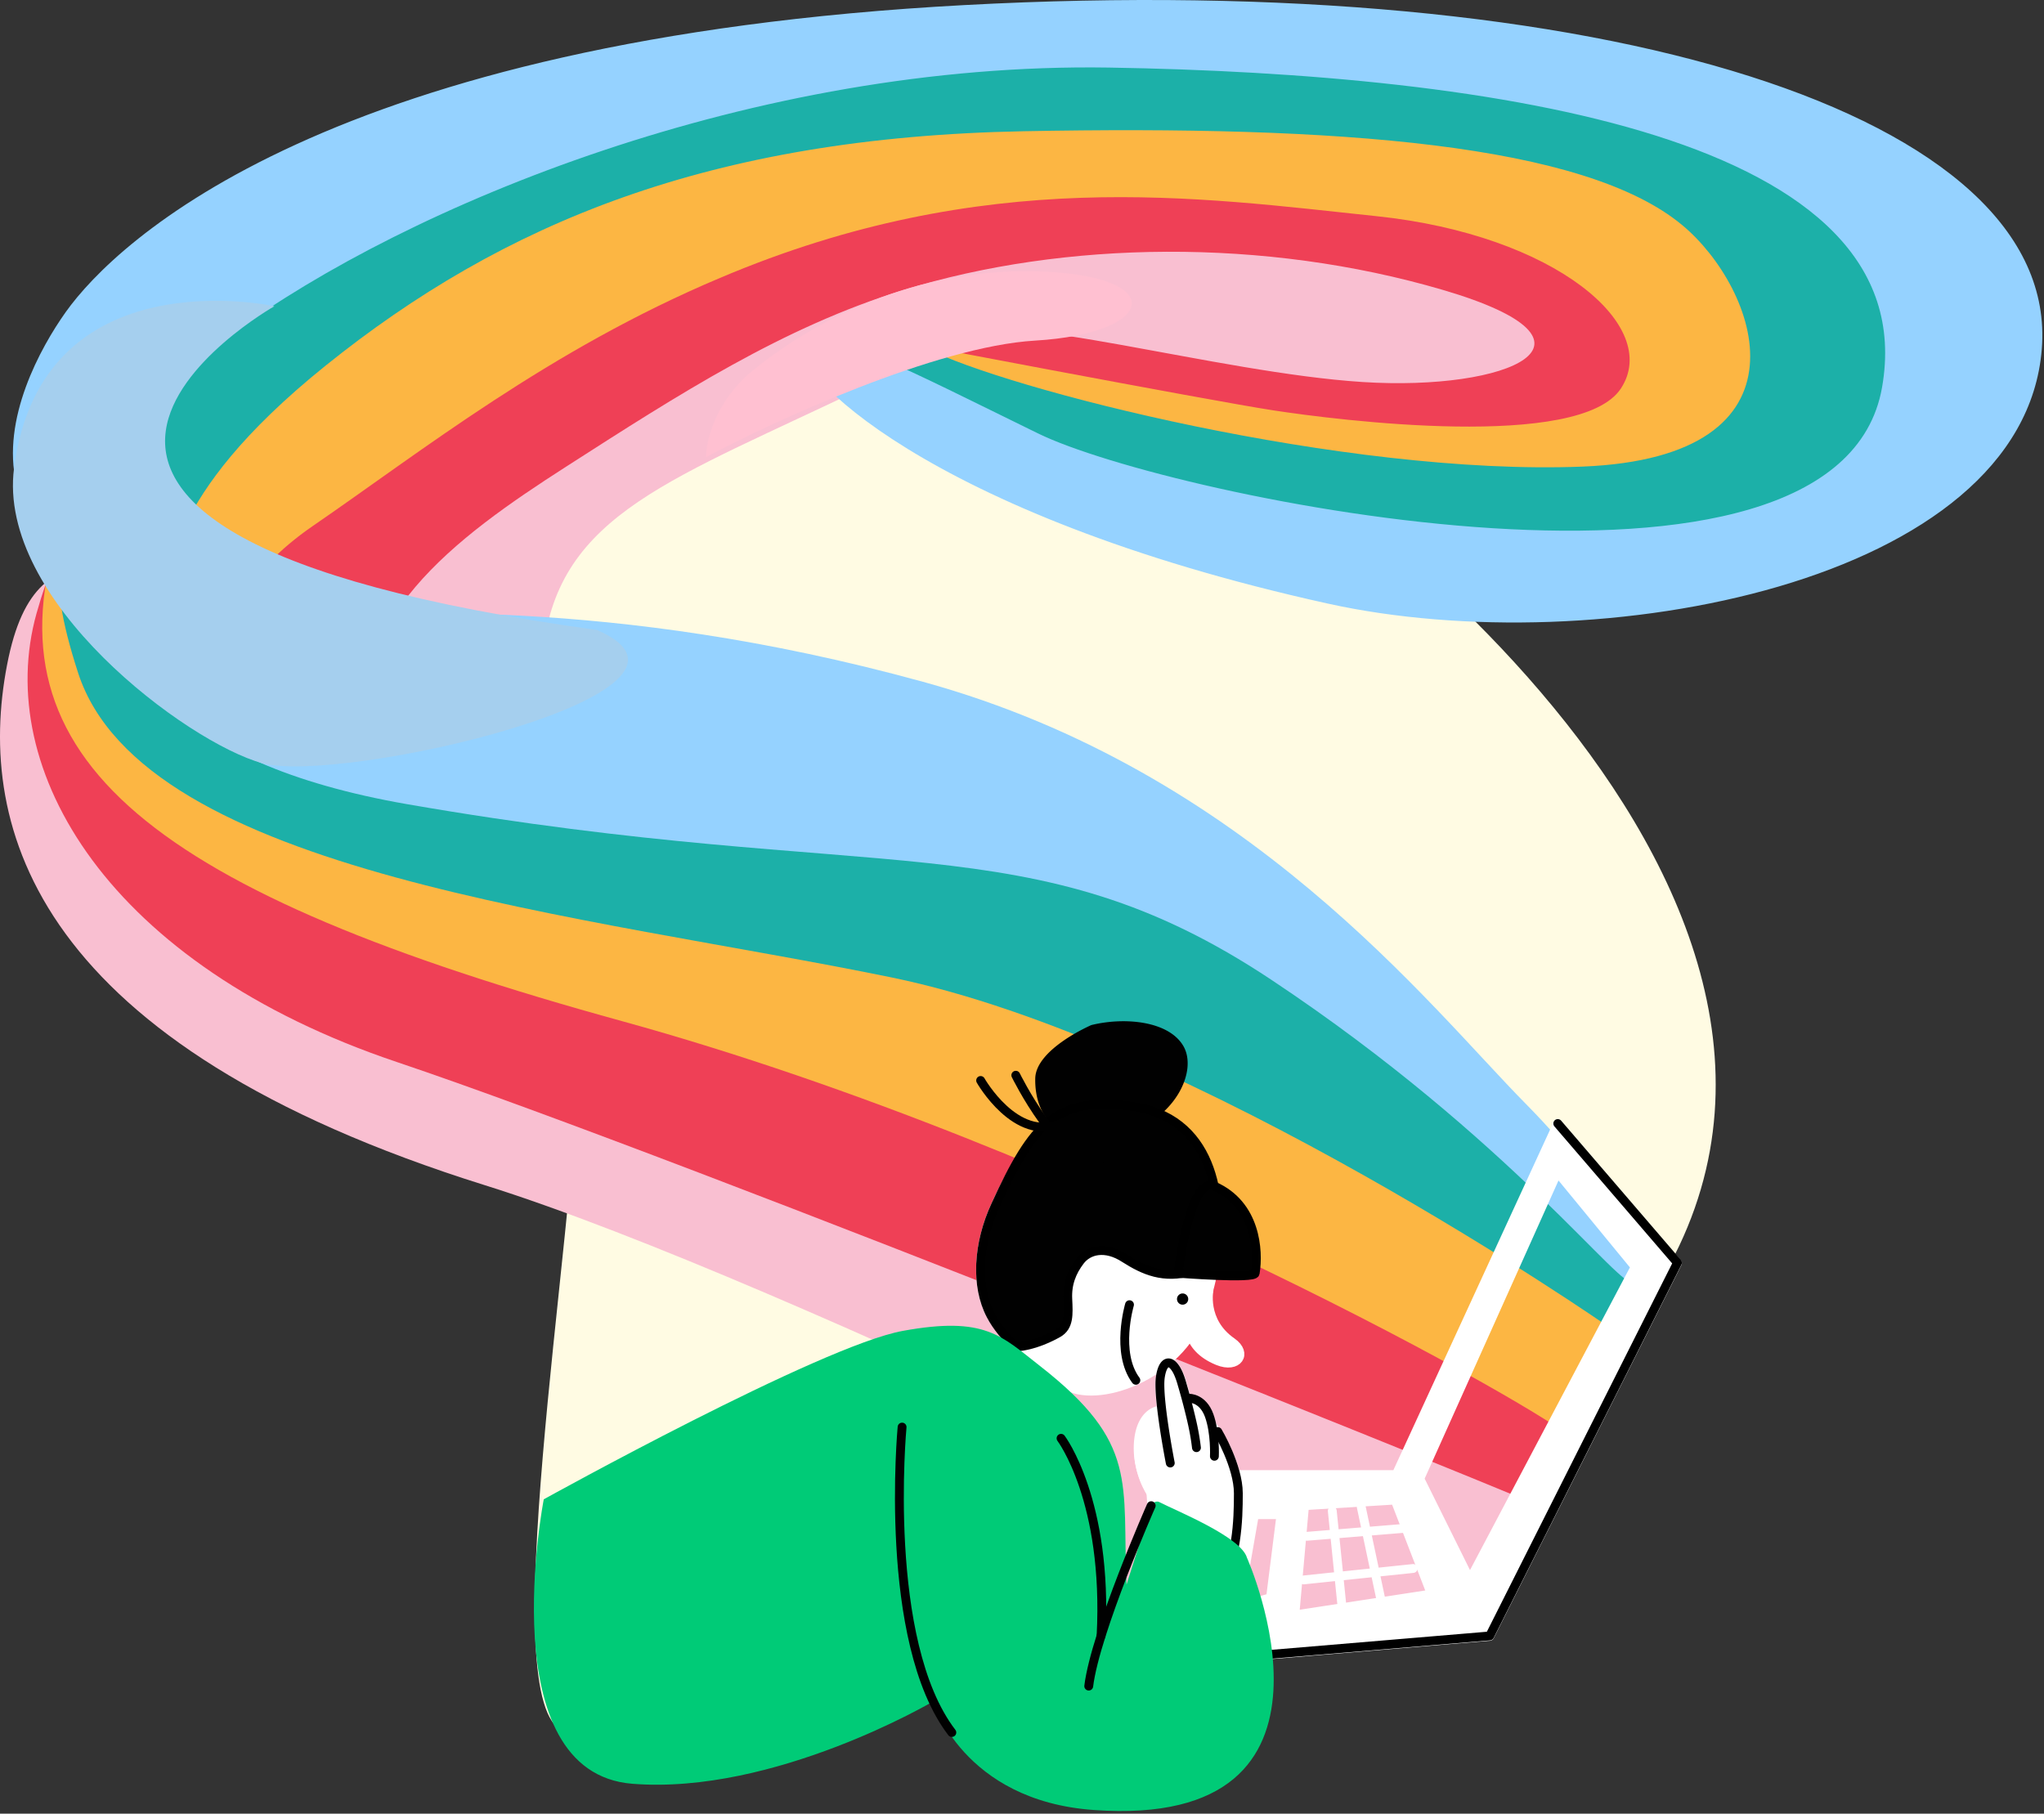 <svg width="693" height="615" fill="none" xmlns="http://www.w3.org/2000/svg"><rect width="100%" height="100%" fill="#333333" stroke="none"/><path d="M191 587c-23.6-9.2 3-161.333 6-234-26-161-430.501-311 206.5-213C429.691 144.03 640 292 566 429c-24.973 46.234-345.5 169.5-375 158Z" fill="#FFFBE3"/><path d="M505.068 554.727c-2.86-1.78-124.619 17.892-153.184 3.773-23.27-11.502 49.785-55.381 18-70.325-71.075-33.417-153.849-70.112-205.434-86.262C11.884 354.148-8.268 280.965 2.384 225.5c10.652-55.465 44.13-19.428 86.613-57.759 42.482-38.33 177.917-119.053 296.994-114.738 119.077 4.316 177.41 6.981 182.609 52.039 5.2 45.057-26.376 72.218-94.348 59.526-67.971-12.692-153.189-24.496-140.254-40.361 12.935-15.992 15.44-21.323 37.886-19.165 9.708.933-12.721 10.289 2.116 4.958 14.837-5.331-9.435-13.858-22.116-15-12.681-1.015 22.116 6.317-44.384 29.207-69.874 35.03-112.488 45.438-121.999 88.084-9.511 42.646 54.149 125.653 140.381 169.949 86.232 44.296 211.142 108.772 205.689 119.561-5.326 10.788-26.503 52.926-26.503 52.926Z" fill="#F9BFD1"/><path d="M526.245 512.589c.508-.888-293.824-119.561-391.596-152.434C36.877 327.282-2.453 261.054 12.384 208c14.837-53.054 50.743-83.412 164.494-126.566 113.75-43.153 311.958-59.78 354.567-23.354 42.609 36.427 89.022 90.623 37.156 111.819 0 0-176.523-1.904-199.603-15.865-23.08-13.835-55.549-30.515-42.614-40.034 12.935-9.519 86.111 12.365 135.568 15.538 49.456 3.173 87.754-13.454 27.264-31.223-60.489-17.77-128.334-16.754-182.863 0-40.834 12.565-76.214 35.411-114.385 59.907-38.17 24.496-75.326 51.911-68.986 97.603 6.341 45.692 119.584 45.819 190.853 72.473 71.268 26.654 231.686 145.961 231.686 145.961l-19.276 38.33Z" fill="#EF4056"/><path d="M532.84 487.712c-5.327-6.98-163.461-97.73-321.723-141.391C52.855 302.787-5.993 257.983 20.384 178.403c19.656-59.273 4.826-4.189 50.479-39.219C116.515 104.153 211.37 17.846 366.462 24.446c155.091 6.6 217.102 18.023 236.251 48.865 19.149 30.842 43.497 75.392 0 83.896-43.497 8.504-135.182 15.103-186.541 4.188-59.475-12.565-125.397-42.58-117.788-46.895 0 0 111.403 21.275 133.259 24.638 21.857 3.362 104.113 13.753 117.936-7.443 13.822-21.196-22.319-52.038-82.809-58.384-60.489-6.346-132.645-17.261-222.682 20.942-57.826 24.369-100.942 58.638-138.098 84.15-45.78 31.476-41.468 79.326 16.992 77.422 58.461-1.903 248.045 84.15 293.317 97.984 45.272 13.835 141.269 88.592 141.269 88.592l-24.728 45.311Z" fill="#FCB643"/><path d="M544.76 449.509s-139.367-96.842-242.338-118.038C199.45 310.275 48.67 296.567 26.478 228.156c-23.714-73.107 26.504-28.557 26.504-28.557 7.736-4.189 0-29.446 57.446-75.646C170.41 75.723 240.537 46.53 347.06 44.5c106.522-2.031 190.091 4.188 223.316 31.857 25.616 21.323 46.667 78.692-33.986 81.865-80.652 3.173-195.749-26.387-222.506-40.222-26.884-13.835-35.5 13 83.393 55.072 60.617 14.85 194.53 33 224.204-3.173 29.674-36.173 61.504-113.722-63.786-140.25-125.291-26.526-284.313-34.014-380.437 0-96.124 34.016-132.9 93.542-137.084 137.077-4.185 43.534 30.054 85.926 66.069 92.78 36.142 6.854 202.646 8.123 249.44 21.958 46.794 13.834 152.682 95.318 168.407 116.007 15.724 20.688 33.478 44.93 33.478 44.93l-12.808 7.108Z" fill="#1CB0A8"/><path d="M517.124 374.107c-32.718-33.127-94.095-112.58-204.168-142.915-108.044-29.699-182.102-22.211-213.171-23.353-130.744-5.077-94.73-77.804-77.483-102.046C39.55 81.551 111.578 13.267 327.032 1.717c216.596-11.677 371.56 37.188 365.22 116.642-6.341 79.453-150.78 106.487-242.085 86.307C312.956 174.339 266.793 124.361 272.5 117c5.58-7.488 35.5 8.5 79.5 30s271.266 69.343 286.103-15.695C652.94 46.267 506.472 25.071 375.982 22.913c-120.218-1.904-237.9 46.707-297.375 90.369-26.123 19.165-101.957 131.364 59.475 159.414 161.432 28.05 211.396 5.331 292.936 59.527 81.541 54.195 119.527 106.575 122.755 102.426 3.227-4.149-3.932-27.415-36.649-60.542Z" fill="#95D2FF"/><path d="m528.147 380.971-54.783 119.053H419.85l-9.892 62.826 95.11-7.996 63.659-126.541-40.58-47.342Zm-97.391 160.81-10.906 3.046 5.453-31.222h9.003l-3.55 28.176Zm8.242 5.839 3.297-37.062 30.689-1.903 12.301 31.857-46.287 7.108Zm59.349-11.931-16.993-34.269 46.667-103.949 26.377 32.111-56.051 106.107Z" fill="#fff" stroke="#fff" stroke-width="3" stroke-miterlimit="10" stroke-linecap="round" stroke-linejoin="round"/><path d="m443.091 520.942 32.615-2.667M451.699 512.333l3.153 31.039M461.521 511l6.789 32.009M442 535.734l37.101-3.88" stroke="#fff" stroke-width="3" stroke-miterlimit="10" stroke-linecap="round" stroke-linejoin="round"/><path d="M409.958 437.07s-2.536 10.916 7.736 18.023c5.453 3.808 2.029 9.139-4.819 6.346-11.793-4.823-9.638-14.215-9.638-14.215" fill="#fff"/><path d="M409.958 437.07s-2.536 10.916 7.736 18.023c5.453 3.808 2.029 9.139-4.819 6.346-11.793-4.823-9.638-14.215-9.638-14.215" stroke="#fff" stroke-width="3" stroke-miterlimit="10"/><path d="M382.821 375.005c-19.783-5.33-32.591 5.966-45.272 33.635-6.087 13.073-6.848 27.415-1.649 37.315 5.707 10.915 19.402 19.673 24.982 23.48 10.652 7.108 38.932-2.665 46.667-24.622 7.862-22.085 12.047-59.908-24.728-69.808Z" fill="#fff" stroke="#fff" stroke-width="3" stroke-miterlimit="10"/><path d="M370.013 347.59c11.286-2.792 26.25-1.396 31.195 7.108 4.946 8.503-2.789 25.511-21.938 30.461-19.149 4.95-28.533-5.711-28.279-19.419.127-10.027 19.022-18.15 19.022-18.15ZM400.955 442.401a1.903 1.903 0 1 0-.002-3.806 1.903 1.903 0 0 0 .002 3.806Z" fill="#010101"/><path d="M382.821 375.005c-24.729-3.046-32.591 5.966-45.272 33.635-6.087 13.073-6.848 27.415-1.649 37.315 2.029 3.935 5.199 7.615 8.497 10.788 6.34-.38 12.3-3.553 14.329-4.696 3.805-2.157 3.551-6.346 3.298-11.55-.254-5.203 1.394-9.265 4.184-12.946 2.79-3.681 8.497-5.204 15.091-.888 6.594 4.188 13.188 7.107 22.699 4.442 2.917-.761 5.58-2.538 8.116-4.569 2.917-20.562-.761-48.104-29.293-51.531Z" fill="#010101" stroke="#000" stroke-width="3" stroke-miterlimit="10"/><path d="M382.947 442.401s-4.818 16.246 2.156 25.638" stroke="#010101" stroke-width="3" stroke-miterlimit="10" stroke-linecap="round"/><path d="m412.875 486.189-1.648.127c-.254-2.031-.634-4.061-1.268-5.965-2.029-5.966-6.595-1.904-6.595-1.904a208.96 208.96 0 0 0-2.409-8.885c-2.663-9.519-6.721-9.392-7.609-2.157-.253 2.538 0 6.727.507 11.169-.76-.254-1.268-.254-1.268-.254s-5.706.762-6.594 10.408c-.888 9.773 4.185 17.007 4.185 17.007l2.409 35.538 20.163-2.157c6.595-10.789 6.975-24.242 6.975-33.508 0-9.265-6.848-19.419-6.848-19.419Z" fill="#fff" stroke="#fff" stroke-width="3" stroke-miterlimit="10"/><path d="M390.303 506.37s-5.073-7.235-4.185-17.008c.887-9.773 6.594-10.407 6.594-10.407" stroke="#fff" stroke-width="3" stroke-miterlimit="10" stroke-linecap="round" stroke-linejoin="round"/><path d="M396.77 496.089s-4.185-21.323-3.424-28.684c.634-5.204 2.79-6.727 4.946-3.808.887 1.142 1.775 3.173 2.536 5.965a209.364 209.364 0 0 1 2.409 8.885c1.142 4.569 1.903 8.123 2.41 12.438" stroke="#010101" stroke-width="3" stroke-miterlimit="10" stroke-linecap="round" stroke-linejoin="round"/><path d="M412.875 485.428s6.975 11.677 6.975 20.942-.381 22.719-6.975 33.507" stroke="#010101" stroke-width="3" stroke-miterlimit="10" stroke-linecap="round"/><path d="m409.958 562.723 95.11-7.996 63.659-126.541-40.58-47.215" stroke="#000" stroke-width="3" stroke-miterlimit="10" stroke-linecap="round" stroke-linejoin="round"/><path d="M184.359 508.401s93.842-52.038 121.74-57.115c27.899-5.077 33.352 1.65 46.54 11.93 33.606 26.273 27.772 39.346 29.294 74.123l8.496-26.781c.381-1.142 1.776-1.777 2.79-1.142 5.326 2.792 27.519 11.677 29.548 18.785 0 0 41.213 92.272-51.994 85.545-44.384-3.173-54.402-36.807-54.402-36.807s-53.768 31.73-101.957 27.923c-48.189-3.808-30.055-96.461-30.055-96.461Z" fill="#00CB77"/><path d="M359.741 487.712s15.978 21.069 13.569 67.015" stroke="#010101" stroke-width="3" stroke-miterlimit="10" stroke-linecap="round"/><path d="M390.302 510.558s-18.895 42.773-21.177 61.177M305.846 483.905s-6.848 72.599 16.866 103.568" stroke="#010101" stroke-width="3" stroke-miterlimit="10" stroke-linecap="round"/><path d="M403.237 474.132s4.566-.127 6.721 5.838c2.156 5.965 1.776 13.835 1.776 13.835" stroke="#010101" stroke-width="3" stroke-miterlimit="10" stroke-linecap="round" stroke-linejoin="round"/><path d="M359.741 380.971c-15.344 6.473-27.265-14.596-27.265-14.596" stroke="#010101" stroke-width="3" stroke-miterlimit="10" stroke-linecap="round"/><path d="M344.397 364.598s14.837 30.334 29.166 30.842" stroke="#010101" stroke-width="3" stroke-miterlimit="10" stroke-linecap="round"/><path d="M411.607 402.167c-8.243-3.681-12.174 29.573-12.174 29.573s25.87 2.031 26.124 0c1.268-7.743.253-23.354-13.95-29.573Z" fill="#010101" stroke="#000" stroke-width="3" stroke-miterlimit="10" stroke-linecap="round" stroke-linejoin="round"/><path d="M93.031 103.837S-41.616 180 202.39 213.618c48.823 21.196-86.785 52.522-113.543 45.16-25.362-6.98-90.036-55.053-84.076-100.111 9.384-72.218 88.261-54.83 88.261-54.83Z" fill="#A5CFEE"/><path d="M350.884 115.5c-33.6 2-88.333 27.167-111.5 39.5 0-5.5 3.2-19.1 16-29.5 16-13 50-34.5 95.5-33.5s42 21 0 23.5Z" fill="#FFC0D1"/></svg>